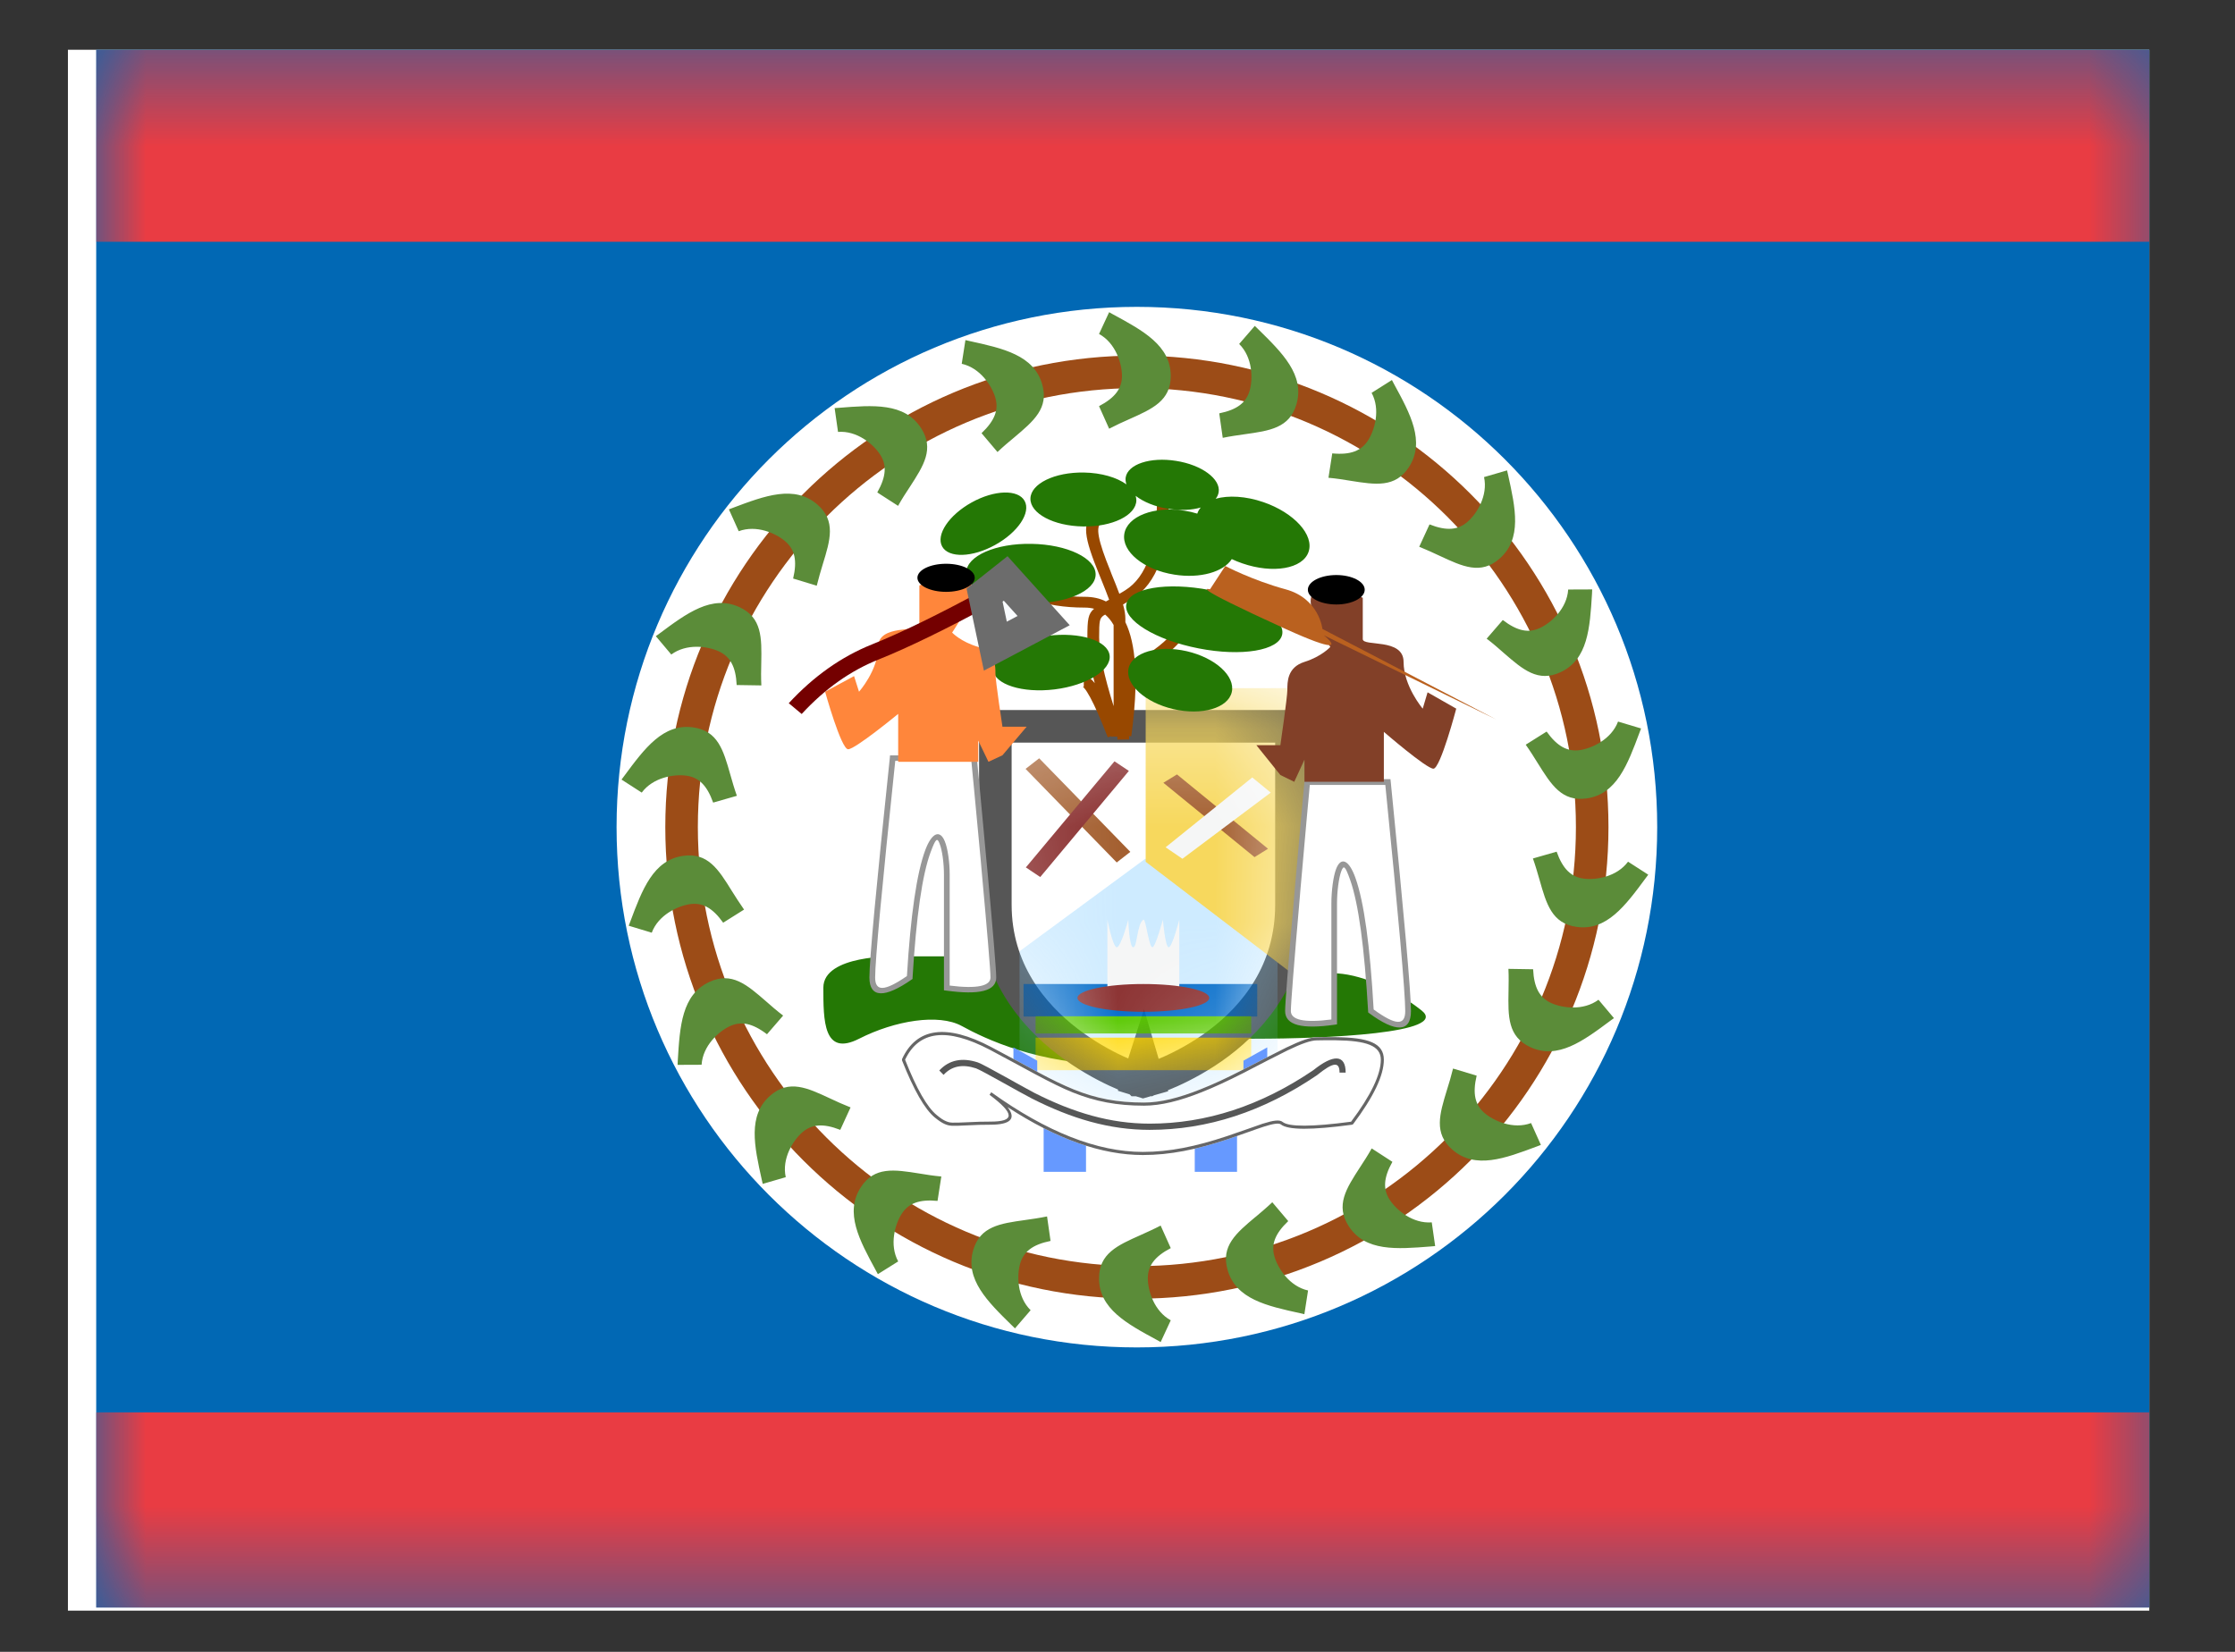 <svg width="23" height="17" viewBox="0 0 23 17" fill="none" xmlns="http://www.w3.org/2000/svg">
<rect x="0" y="0" width="23" height="17" fill="#333333" stroke="none"/>
<g clip-path="url(#clip0_58_4958)">
<rect width="21.419" height="16.064" transform="translate(0.699 0.512)" fill="white"/>
<path fill-rule="evenodd" clip-rule="evenodd" d="M0.99 0.48V16.544H22.409V0.48H0.99Z" fill="#0168B4"/>
<mask id="mask0_58_4958" style="mask-type:luminance" maskUnits="userSpaceOnUse" x="0" y="0" width="23" height="17">
<path fill-rule="evenodd" clip-rule="evenodd" d="M0.99 0.48V16.544H22.409V0.48H0.99Z" fill="white"/>
</mask>
<g mask="url(#mask0_58_4958)">
<path fill-rule="evenodd" clip-rule="evenodd" d="M0.99 0.48V2.488H22.409V0.48H0.99Z" fill="#E93C43"/>
<path fill-rule="evenodd" clip-rule="evenodd" d="M0.99 14.536V16.544H22.409V14.536H0.99Z" fill="#E93C43"/>
<path d="M11.699 12.528C9.481 12.528 7.683 10.73 7.683 8.512C7.683 6.294 9.481 4.496 11.699 4.496C13.917 4.496 15.715 6.294 15.715 8.512C15.715 10.73 13.917 12.528 11.699 12.528Z" fill="#F7FCFF"/>
<path d="M11.699 13.867C8.742 13.867 6.345 11.47 6.345 8.512C6.345 5.555 8.742 3.158 11.699 3.158C14.657 3.158 17.054 5.555 17.054 8.512C17.054 11.47 14.657 13.867 11.699 13.867Z" fill="white"/>
<path fill-rule="evenodd" clip-rule="evenodd" d="M11.699 13.198C14.287 13.198 16.385 11.1 16.385 8.512C16.385 5.925 14.287 3.827 11.699 3.827C9.112 3.827 7.014 5.925 7.014 8.512C7.014 11.1 9.112 13.198 11.699 13.198Z" stroke="#9C4C17" stroke-width="0.335"/>
<path fill-rule="evenodd" clip-rule="evenodd" d="M11.414 3.213L11.31 3.437C11.481 3.53 11.546 3.741 11.546 3.869C11.546 3.995 11.479 4.091 11.31 4.18L11.414 4.412C11.485 4.375 11.555 4.343 11.621 4.314C11.859 4.208 12.048 4.124 12.048 3.869C12.048 3.557 11.762 3.402 11.453 3.235L11.414 3.213ZM12.913 3.354L12.752 3.54C12.891 3.677 12.895 3.898 12.86 4.02C12.825 4.142 12.734 4.216 12.547 4.254L12.583 4.506C12.661 4.49 12.738 4.479 12.809 4.469C13.067 4.433 13.272 4.404 13.342 4.159C13.428 3.859 13.196 3.631 12.945 3.385L12.913 3.354ZM14.115 4.043L14.324 3.911L14.345 3.951C14.513 4.259 14.669 4.545 14.499 4.807C14.36 5.021 14.156 4.989 13.898 4.948L13.898 4.948C13.827 4.936 13.751 4.924 13.671 4.917L13.71 4.666C13.9 4.684 14.009 4.639 14.078 4.533C14.147 4.426 14.208 4.214 14.115 4.043ZM15.509 4.841L15.272 4.91C15.314 5.1 15.198 5.288 15.101 5.371C15.006 5.454 14.889 5.467 14.711 5.397L14.605 5.627C14.679 5.657 14.749 5.689 14.815 5.72C15.051 5.83 15.238 5.918 15.431 5.75C15.666 5.545 15.595 5.228 15.519 4.885L15.509 4.841ZM16.138 6.067L16.385 6.066L16.383 6.111C16.361 6.462 16.342 6.787 16.059 6.918C15.828 7.026 15.672 6.891 15.475 6.72C15.421 6.672 15.363 6.621 15.299 6.573L15.465 6.381C15.617 6.497 15.732 6.517 15.847 6.463C15.963 6.41 16.126 6.262 16.138 6.067ZM16.888 7.497L16.651 7.426C16.583 7.608 16.383 7.702 16.257 7.72C16.132 7.737 16.027 7.684 15.916 7.529L15.701 7.664C15.747 7.729 15.788 7.795 15.826 7.856C15.964 8.077 16.074 8.253 16.327 8.217C16.636 8.174 16.749 7.869 16.872 7.539L16.888 7.497ZM16.754 8.868L16.962 9.002L16.935 9.038C16.726 9.321 16.533 9.583 16.224 9.539C15.971 9.504 15.914 9.305 15.843 9.054L15.843 9.054C15.823 8.985 15.802 8.911 15.775 8.835L16.019 8.765C16.083 8.945 16.169 9.024 16.294 9.042C16.42 9.06 16.638 9.025 16.754 8.868ZM16.609 10.478L16.45 10.289C16.293 10.405 16.075 10.375 15.959 10.321C15.845 10.267 15.786 10.166 15.777 9.975L15.523 9.971C15.527 10.051 15.525 10.128 15.524 10.201C15.519 10.461 15.516 10.668 15.747 10.776C16.03 10.908 16.291 10.714 16.573 10.504L16.609 10.478ZM15.756 11.558L15.857 11.783L15.815 11.799C15.486 11.922 15.182 12.037 14.946 11.832C14.753 11.664 14.814 11.467 14.89 11.218C14.912 11.148 14.934 11.075 14.953 10.997L15.196 11.07C15.152 11.256 15.18 11.37 15.275 11.453C15.372 11.537 15.573 11.626 15.756 11.558ZM14.769 12.824L14.734 12.58C14.539 12.595 14.37 12.454 14.301 12.347C14.232 12.241 14.236 12.123 14.329 11.957L14.116 11.819C14.077 11.889 14.035 11.953 13.995 12.014C13.853 12.233 13.741 12.406 13.88 12.62C14.05 12.882 14.374 12.856 14.724 12.828L14.769 12.824ZM13.461 13.281L13.423 13.525L13.38 13.515C13.037 13.44 12.719 13.37 12.633 13.07C12.562 12.824 12.721 12.691 12.92 12.524L12.92 12.524L12.92 12.524L12.921 12.524L12.921 12.524C12.976 12.477 13.035 12.428 13.093 12.373L13.257 12.567C13.118 12.699 13.08 12.81 13.115 12.931C13.15 13.054 13.271 13.239 13.461 13.281ZM11.944 13.812L12.048 13.588C11.877 13.494 11.812 13.284 11.812 13.156C11.812 13.03 11.879 12.933 12.048 12.845L11.944 12.613C11.873 12.65 11.803 12.681 11.737 12.711L11.737 12.711C11.499 12.817 11.31 12.901 11.31 13.156C11.31 13.468 11.596 13.623 11.905 13.79L11.944 13.812ZM10.606 13.484L10.445 13.671L10.413 13.64C10.162 13.394 9.929 13.166 10.015 12.866C10.086 12.621 10.291 12.592 10.549 12.556C10.62 12.546 10.697 12.535 10.775 12.519L10.811 12.771C10.624 12.809 10.533 12.883 10.498 13.005C10.463 13.127 10.467 13.348 10.606 13.484ZM9.034 13.113L9.243 12.982C9.15 12.81 9.211 12.598 9.28 12.491C9.349 12.385 9.458 12.341 9.648 12.359L9.687 12.108C9.607 12.101 9.531 12.089 9.46 12.077L9.46 12.077C9.202 12.036 8.998 12.004 8.859 12.218C8.689 12.48 8.845 12.765 9.013 13.074L9.034 13.113ZM8.086 12.115L7.849 12.184L7.839 12.14C7.763 11.797 7.692 11.479 7.927 11.275C8.12 11.107 8.307 11.195 8.543 11.305C8.609 11.336 8.679 11.368 8.753 11.397L8.647 11.628C8.469 11.558 8.352 11.571 8.257 11.653C8.16 11.737 8.044 11.925 8.086 12.115ZM6.973 10.959L7.22 10.958C7.232 10.763 7.395 10.615 7.511 10.561C7.625 10.508 7.741 10.528 7.893 10.644L8.059 10.452C7.995 10.403 7.937 10.353 7.883 10.305C7.686 10.134 7.53 9.998 7.299 10.106C7.016 10.238 6.996 10.563 6.975 10.914L6.973 10.959ZM6.707 9.599L6.47 9.527L6.486 9.485C6.609 9.156 6.722 8.851 7.031 8.808C7.284 8.772 7.394 8.948 7.531 9.169C7.57 9.23 7.611 9.296 7.657 9.361L7.442 9.496C7.331 9.34 7.226 9.287 7.101 9.305C6.975 9.323 6.775 9.416 6.707 9.599ZM6.396 8.023L6.604 8.157C6.72 8 6.938 7.965 7.064 7.983C7.189 8 7.275 8.08 7.339 8.26L7.583 8.19C7.556 8.114 7.535 8.04 7.515 7.97C7.444 7.72 7.387 7.521 7.134 7.486C6.825 7.442 6.632 7.704 6.423 7.987L6.423 7.987L6.396 8.023ZM6.908 6.736L6.749 6.547L6.785 6.521C7.067 6.311 7.328 6.117 7.611 6.249C7.842 6.357 7.839 6.564 7.834 6.824V6.824V6.824V6.824C7.832 6.897 7.831 6.974 7.835 7.054L7.581 7.05C7.572 6.859 7.513 6.758 7.399 6.704C7.283 6.65 7.065 6.62 6.908 6.736ZM7.501 5.242L7.602 5.467C7.784 5.399 7.986 5.488 8.082 5.572C8.178 5.655 8.206 5.768 8.162 5.954L8.405 6.028C8.424 5.95 8.446 5.877 8.467 5.807C8.544 5.558 8.604 5.36 8.412 5.193C8.176 4.988 7.871 5.102 7.543 5.226L7.501 5.242ZM8.624 4.445L8.589 4.2L8.634 4.197C8.984 4.169 9.308 4.143 9.478 4.405C9.617 4.619 9.505 4.792 9.363 5.011C9.323 5.071 9.281 5.136 9.242 5.206L9.028 5.068C9.122 4.901 9.126 4.784 9.057 4.678C8.988 4.571 8.819 4.43 8.624 4.445ZM9.935 3.5L9.897 3.744C10.087 3.786 10.208 3.971 10.243 4.094C10.278 4.215 10.24 4.326 10.101 4.458L10.265 4.652C10.323 4.597 10.382 4.547 10.438 4.501C10.637 4.333 10.796 4.201 10.725 3.955C10.639 3.655 10.322 3.585 9.978 3.51C9.964 3.506 9.949 3.503 9.935 3.5Z" fill="#5B8C39"/>
<path fill-rule="evenodd" clip-rule="evenodd" d="M9.209 9.842C9.209 9.842 8.473 9.826 8.473 10.164C8.473 10.503 8.473 10.877 8.841 10.69C9.209 10.503 9.659 10.429 9.897 10.559C10.135 10.69 10.689 10.955 11.471 10.955C12.253 10.955 12.201 10.69 12.921 10.69C13.641 10.69 14.926 10.633 14.629 10.399C14.331 10.164 13.981 10.016 13.713 10.016C13.446 10.016 13.24 10.016 12.678 9.741C12.116 9.465 11.488 9.44 10.855 9.529C10.222 9.618 10.139 9.842 9.764 9.842C9.39 9.842 9.209 9.842 9.209 9.842Z" fill="#247805"/>
<path d="M11.766 10.956C11.813 11.116 11.814 11.116 11.814 11.116L11.814 11.116L11.814 11.116L11.816 11.115L11.82 11.114L11.833 11.11C11.845 11.106 11.861 11.101 11.881 11.093C11.922 11.079 11.979 11.057 12.046 11.027C12.182 10.966 12.363 10.871 12.545 10.734C12.91 10.459 13.29 10.004 13.29 9.31V9.305V9.299V9.294V9.289V9.284V9.278V9.273V9.268V9.262V9.257V9.252V9.246V9.241V9.236V9.231V9.225V9.22V9.215V9.209V9.204V9.183V9.178V9.173V9.168V9.162V9.157V9.152V9.147V9.141V9.136V9.131V9.126V9.121V9.115V9.11V9.105V9.1V9.095V9.09V9.084V9.079V9.074V9.069V9.064V9.059V9.054V9.048V9.043V9.038V9.033V9.028V9.023V9.018V9.013V9.008V9.002V8.997V8.992V8.987V8.982V8.977V8.972V8.967V8.962V8.957V8.952V8.947V8.942V8.937V8.932V8.927V8.922V8.917V8.912V8.907V8.902V8.897V8.892V8.887V8.882V8.877V8.867V8.862V8.857V8.853V8.848V8.843V8.838V8.833V8.828V8.823V8.818V8.813V8.809V8.804V8.799V8.794V8.789V8.784V8.779V8.775V8.77V8.765V8.76V8.755V8.751V8.746V8.741V8.736V8.732V8.727V8.722V8.717V8.713V8.708V8.703V8.698V8.694V8.689V8.684V8.68V8.675V8.67V8.666V8.661V8.656V8.652V8.647V8.642V8.638V8.633V8.628V8.624V8.619V8.615V8.61V8.606V8.601V8.596V8.592V8.587V8.583V8.578V8.574V8.569V8.565V8.56V8.556V8.551V8.547V8.542V8.538V8.533V8.529V8.524V8.52V8.516V8.511V8.507V8.502V8.498V8.494V8.489V8.485V8.48V8.476V8.472V8.467V8.463V8.459V8.454V8.45V8.446V8.442V8.437V8.433V8.429V8.425V8.42V8.416V8.412V8.408V8.403V8.399V8.395V8.391V8.387V8.382V8.378V8.374V8.37V8.366V8.362V8.358V8.354V8.349V8.345V8.341V8.337V8.333V8.329V8.325V8.321V8.317V8.313V8.309V8.305V8.301V8.297V8.293V8.289V8.285V8.281V8.277V8.273V8.269V8.265V8.262V8.258V8.254V8.135V7.775V7.718V7.717V7.715V7.714V7.712V7.711V7.709V7.708V7.706V7.705V7.704V7.702V7.701V7.699V7.698V7.697V7.695V7.694V7.693V7.692V7.69V7.689V7.688V7.687V7.686V7.684V7.683V7.682V7.681V7.68V7.679V7.678V7.677V7.676V7.675V7.674V7.673V7.672V7.671V7.67V7.669V7.668V7.667V7.666V7.665V7.664V7.663V7.663V7.662V7.661V7.66V7.659V7.659V7.658V7.657V7.657V7.656V7.655V7.655V7.654V7.653V7.653V7.652V7.652V7.651V7.65V7.65V7.649V7.649V7.649V7.648V7.648V7.647V7.647V7.646V7.646V7.646V7.645V7.645V7.645V7.644V7.644V7.644V7.644V7.644V7.643V7.643V7.643V7.643V7.643V7.643V7.642V7.642V7.642V7.642V7.642L13.123 7.642H13.29V7.475H13.123H10.41H10.243V7.642H10.41L10.243 7.642V7.642V7.642V7.642V7.643V7.643V7.643V7.643V7.643V7.643V7.644V7.644V7.644V7.644V7.645V7.645V7.645V7.646V7.646V7.646V7.647V7.647V7.648V7.648V7.649V7.649V7.65V7.65V7.651V7.651V7.652V7.653V7.653V7.654V7.655V7.655V7.656V7.657V7.658V7.658V7.659V7.66V7.661V7.662V7.662V7.663V7.664V7.665V7.666V7.667V7.668V7.669V7.67V7.671V7.672V7.673V7.674V7.675V7.677V7.678V7.679V7.68V7.681V7.683V7.684V7.685V7.686V7.688V7.689V7.69V7.692V7.693V7.694V7.696V7.697V7.698V7.7V7.701V7.703V7.704V7.706V7.707V7.709V7.71V7.712V7.714V7.715V7.717V7.719V7.72V7.722V7.724V7.725V7.727V7.729V7.731V7.732V7.734V7.736V7.738V7.74V7.741V7.743V7.745V7.747V7.749V7.751V7.753V7.755V7.757V7.759V7.761V7.763V7.765V7.767V7.769V7.771V7.773V7.775V7.777V7.78V7.782V7.784V7.786V7.788V7.791V7.793V7.795V7.797V7.8V7.802V7.804V7.807V7.809V7.811V7.814V7.816V7.818V7.821V7.823V7.826V7.828V7.831V7.833V7.836V7.838V7.841V7.843V7.846V7.848V7.851V7.854V7.856V7.859V7.861V7.864V7.867V7.869V7.872V7.875V7.877V7.88V7.883V7.886V7.888V7.891V7.894V7.897V7.9V7.903V7.905V7.908V7.911V7.914V7.917V7.92V7.923V7.926V7.929V7.932V7.934V7.937V7.94V7.943V7.946V7.95V7.953V7.956V7.959V7.962V7.965V7.968V7.971V7.974V7.977V7.98V7.984V7.987V7.99V7.993V7.996V8V8.003V8.006V8.009V8.013V8.016V8.019V8.022V8.026V8.029V8.032V8.036V8.039V8.042V8.046V8.049V8.053V8.056V8.059V8.063V8.066V8.07V8.073V8.077V8.08V8.084V8.087V8.091V8.094V8.098V8.101V8.105V8.108V8.112V8.115V8.119V8.123V8.126V8.13V8.133V8.137V8.141V8.144V8.148V8.152V8.155V8.159V8.163V8.166V8.17V8.174V8.178V8.181V8.185V8.189V8.193V8.196V8.2V8.204V8.208V8.212V8.215V8.219V8.223V8.227V8.231V8.235V8.239V8.242V8.246V8.25V8.254V8.258V8.262V8.266V8.27V8.274V8.278V8.282V8.286V8.29V8.294V8.298V8.302V8.306V8.31V8.314V8.318V8.322V8.326V8.33V8.334V8.338V8.342V8.346V8.35V8.354V8.358V8.362V8.366V8.371V8.375V8.379V8.383V8.387V8.391V8.395V8.4V8.404V8.408V8.412V8.416V8.42V8.425V8.429V8.433V8.437V8.441V8.446V8.45V8.454V8.458V8.463V8.467V8.471V8.475V8.48V8.484V8.488V8.493V8.497V8.501V8.505V8.51V8.514V8.518V8.523V8.527V8.531V8.536V8.54V8.544V8.549V8.553V8.557V8.562V8.566V8.571V8.575V8.579V8.584V8.588V8.593V8.597V8.601V8.606V8.61V8.615V8.619V8.623V8.628V8.632V8.637V8.641V8.646V8.65V8.655V8.659V8.663V8.668V8.672V8.677V8.681V8.686V8.69V8.695V8.699V8.704V8.708V8.713V8.717V8.722V8.726V8.731V8.735V8.74V8.744V8.749V8.753V8.758V8.762V8.767V8.771V8.776V8.781V8.785V8.79V8.794V8.799V8.803V8.808V8.812V8.817V8.821V8.826V8.831V8.835V8.84V8.844V8.849V8.853V8.858V8.863V8.867V8.872V8.876V8.881V8.885V8.89V8.895V8.899V8.904V8.908V8.913V8.917V8.922V8.927V8.931V8.936V8.94V8.945V8.95V8.954V8.959V8.963V8.968V8.973V8.977V8.982V8.986V8.991V8.995V9V9.005V9.009V9.018V9.055V9.092V9.129V9.147V9.165V9.202V9.238V9.274V9.31C10.243 9.986 10.624 10.441 10.986 10.719C11.168 10.858 11.348 10.957 11.483 11.02C11.551 11.052 11.608 11.075 11.648 11.091C11.668 11.098 11.684 11.104 11.696 11.108L11.709 11.113L11.713 11.114L11.714 11.115L11.715 11.115L11.715 11.115C11.715 11.115 11.715 11.115 11.766 10.956ZM11.766 10.956L11.813 11.116L11.764 11.13L11.715 11.115L11.766 10.956Z" fill="white" stroke="#565656" stroke-width="0.335"/>
<mask id="mask1_58_4958" style="mask-type:luminance" maskUnits="userSpaceOnUse" x="10" y="7" width="4" height="5">
<path d="M11.766 10.956C11.813 11.116 11.814 11.116 11.814 11.116L11.814 11.116L11.814 11.116L11.816 11.115L11.82 11.114L11.833 11.11C11.845 11.106 11.861 11.101 11.881 11.093C11.922 11.079 11.979 11.057 12.046 11.027C12.182 10.966 12.363 10.871 12.545 10.734C12.91 10.459 13.29 10.004 13.29 9.31V9.305V9.299V9.294V9.289V9.284V9.278V9.273V9.268V9.262V9.257V9.252V9.246V9.241V9.236V9.231V9.225V9.22V9.215V9.209V9.204V9.183V9.178V9.173V9.168V9.162V9.157V9.152V9.147V9.141V9.136V9.131V9.126V9.121V9.115V9.11V9.105V9.1V9.095V9.09V9.084V9.079V9.074V9.069V9.064V9.059V9.054V9.048V9.043V9.038V9.033V9.028V9.023V9.018V9.013V9.008V9.002V8.997V8.992V8.987V8.982V8.977V8.972V8.967V8.962V8.957V8.952V8.947V8.942V8.937V8.932V8.927V8.922V8.917V8.912V8.907V8.902V8.897V8.892V8.887V8.882V8.877V8.867V8.862V8.857V8.853V8.848V8.843V8.838V8.833V8.828V8.823V8.818V8.813V8.809V8.804V8.799V8.794V8.789V8.784V8.779V8.775V8.77V8.765V8.76V8.755V8.751V8.746V8.741V8.736V8.732V8.727V8.722V8.717V8.713V8.708V8.703V8.698V8.694V8.689V8.684V8.68V8.675V8.67V8.666V8.661V8.656V8.652V8.647V8.642V8.638V8.633V8.628V8.624V8.619V8.615V8.61V8.606V8.601V8.596V8.592V8.587V8.583V8.578V8.574V8.569V8.565V8.56V8.556V8.551V8.547V8.542V8.538V8.533V8.529V8.524V8.52V8.516V8.511V8.507V8.502V8.498V8.494V8.489V8.485V8.48V8.476V8.472V8.467V8.463V8.459V8.454V8.45V8.446V8.442V8.437V8.433V8.429V8.425V8.42V8.416V8.412V8.408V8.403V8.399V8.395V8.391V8.387V8.382V8.378V8.374V8.37V8.366V8.362V8.358V8.354V8.349V8.345V8.341V8.337V8.333V8.329V8.325V8.321V8.317V8.313V8.309V8.305V8.301V8.297V8.293V8.289V8.285V8.281V8.277V8.273V8.269V8.265V8.262V8.258V8.254V8.135V7.775V7.718V7.717V7.715V7.714V7.712V7.711V7.709V7.708V7.706V7.705V7.704V7.702V7.701V7.699V7.698V7.697V7.695V7.694V7.693V7.692V7.69V7.689V7.688V7.687V7.686V7.684V7.683V7.682V7.681V7.68V7.679V7.678V7.677V7.676V7.675V7.674V7.673V7.672V7.671V7.67V7.669V7.668V7.667V7.666V7.665V7.664V7.663V7.663V7.662V7.661V7.66V7.659V7.659V7.658V7.657V7.657V7.656V7.655V7.655V7.654V7.653V7.653V7.652V7.652V7.651V7.65V7.65V7.649V7.649V7.649V7.648V7.648V7.647V7.647V7.646V7.646V7.646V7.645V7.645V7.645V7.644V7.644V7.644V7.644V7.644V7.643V7.643V7.643V7.643V7.643V7.643V7.642V7.642V7.642V7.642V7.642L13.123 7.642H13.29V7.475H13.123H10.41H10.243V7.642H10.41L10.243 7.642V7.642V7.642V7.642V7.643V7.643V7.643V7.643V7.643V7.643V7.644V7.644V7.644V7.644V7.645V7.645V7.645V7.646V7.646V7.646V7.647V7.647V7.648V7.648V7.649V7.649V7.65V7.65V7.651V7.651V7.652V7.653V7.653V7.654V7.655V7.655V7.656V7.657V7.658V7.658V7.659V7.66V7.661V7.662V7.662V7.663V7.664V7.665V7.666V7.667V7.668V7.669V7.67V7.671V7.672V7.673V7.674V7.675V7.677V7.678V7.679V7.68V7.681V7.683V7.684V7.685V7.686V7.688V7.689V7.69V7.692V7.693V7.694V7.696V7.697V7.698V7.7V7.701V7.703V7.704V7.706V7.707V7.709V7.71V7.712V7.714V7.715V7.717V7.719V7.72V7.722V7.724V7.725V7.727V7.729V7.731V7.732V7.734V7.736V7.738V7.74V7.741V7.743V7.745V7.747V7.749V7.751V7.753V7.755V7.757V7.759V7.761V7.763V7.765V7.767V7.769V7.771V7.773V7.775V7.777V7.78V7.782V7.784V7.786V7.788V7.791V7.793V7.795V7.797V7.8V7.802V7.804V7.807V7.809V7.811V7.814V7.816V7.818V7.821V7.823V7.826V7.828V7.831V7.833V7.836V7.838V7.841V7.843V7.846V7.848V7.851V7.854V7.856V7.859V7.861V7.864V7.867V7.869V7.872V7.875V7.877V7.88V7.883V7.886V7.888V7.891V7.894V7.897V7.9V7.903V7.905V7.908V7.911V7.914V7.917V7.92V7.923V7.926V7.929V7.932V7.934V7.937V7.94V7.943V7.946V7.95V7.953V7.956V7.959V7.962V7.965V7.968V7.971V7.974V7.977V7.98V7.984V7.987V7.99V7.993V7.996V8V8.003V8.006V8.009V8.013V8.016V8.019V8.022V8.026V8.029V8.032V8.036V8.039V8.042V8.046V8.049V8.053V8.056V8.059V8.063V8.066V8.07V8.073V8.077V8.08V8.084V8.087V8.091V8.094V8.098V8.101V8.105V8.108V8.112V8.115V8.119V8.123V8.126V8.13V8.133V8.137V8.141V8.144V8.148V8.152V8.155V8.159V8.163V8.166V8.17V8.174V8.178V8.181V8.185V8.189V8.193V8.196V8.2V8.204V8.208V8.212V8.215V8.219V8.223V8.227V8.231V8.235V8.239V8.242V8.246V8.25V8.254V8.258V8.262V8.266V8.27V8.274V8.278V8.282V8.286V8.29V8.294V8.298V8.302V8.306V8.31V8.314V8.318V8.322V8.326V8.33V8.334V8.338V8.342V8.346V8.35V8.354V8.358V8.362V8.366V8.371V8.375V8.379V8.383V8.387V8.391V8.395V8.4V8.404V8.408V8.412V8.416V8.42V8.425V8.429V8.433V8.437V8.441V8.446V8.45V8.454V8.458V8.463V8.467V8.471V8.475V8.48V8.484V8.488V8.493V8.497V8.501V8.505V8.51V8.514V8.518V8.523V8.527V8.531V8.536V8.54V8.544V8.549V8.553V8.557V8.562V8.566V8.571V8.575V8.579V8.584V8.588V8.593V8.597V8.601V8.606V8.61V8.615V8.619V8.623V8.628V8.632V8.637V8.641V8.646V8.65V8.655V8.659V8.663V8.668V8.672V8.677V8.681V8.686V8.69V8.695V8.699V8.704V8.708V8.713V8.717V8.722V8.726V8.731V8.735V8.74V8.744V8.749V8.753V8.758V8.762V8.767V8.771V8.776V8.781V8.785V8.79V8.794V8.799V8.803V8.808V8.812V8.817V8.821V8.826V8.831V8.835V8.84V8.844V8.849V8.853V8.858V8.863V8.867V8.872V8.876V8.881V8.885V8.89V8.895V8.899V8.904V8.908V8.913V8.917V8.922V8.927V8.931V8.936V8.94V8.945V8.95V8.954V8.959V8.963V8.968V8.973V8.977V8.982V8.986V8.991V8.995V9V9.005V9.009V9.018V9.055V9.092V9.129V9.147V9.165V9.202V9.238V9.274V9.31C10.243 9.986 10.624 10.441 10.986 10.719C11.168 10.858 11.348 10.957 11.483 11.02C11.551 11.052 11.608 11.075 11.648 11.091C11.668 11.098 11.684 11.104 11.696 11.108L11.709 11.113L11.713 11.114L11.714 11.115L11.715 11.115L11.715 11.115C11.715 11.115 11.715 11.115 11.766 10.956ZM11.766 10.956L11.813 11.116L11.764 11.13L11.715 11.115L11.766 10.956Z" fill="white" stroke="white" stroke-width="0.335"/>
</mask>
<g mask="url(#mask1_58_4958)">
<path opacity="0.4" fill-rule="evenodd" clip-rule="evenodd" d="M10.492 9.79L11.787 8.837L13.147 9.898V11.409H10.492V9.79Z" fill="#84CEFF"/>
<path fill-rule="evenodd" clip-rule="evenodd" d="M10.533 10.127H12.938V10.462H10.533V10.127Z" fill="#006AC9"/>
<path fill-rule="evenodd" clip-rule="evenodd" d="M10.657 10.459H12.876V10.636H10.657V10.459Z" fill="#59C800"/>
<path fill-rule="evenodd" clip-rule="evenodd" d="M10.657 10.679H12.876V11.014H10.657V10.679Z" fill="#FFD800"/>
<path fill-rule="evenodd" clip-rule="evenodd" d="M13.524 10.193L11.79 8.869L11.79 7.082H13.524V10.193Z" fill="#F7D85D"/>
<path fill-rule="evenodd" clip-rule="evenodd" d="M11.396 9.465C11.396 9.465 11.451 9.749 11.493 9.749C11.535 9.749 11.611 9.465 11.611 9.465C11.611 9.465 11.62 9.749 11.662 9.749C11.704 9.749 11.699 9.511 11.766 9.465C11.791 9.448 11.822 9.747 11.859 9.749C11.89 9.75 11.967 9.465 11.967 9.465C11.967 9.465 11.991 9.749 12.027 9.749C12.063 9.749 12.136 9.465 12.136 9.465V10.182H11.396V9.465Z" fill="#F5F6F6"/>
<path fill-rule="evenodd" clip-rule="evenodd" d="M11.766 10.413C12.141 10.413 12.444 10.349 12.444 10.27C12.444 10.191 12.141 10.127 11.766 10.127C11.392 10.127 11.088 10.191 11.088 10.27C11.088 10.349 11.392 10.413 11.766 10.413Z" fill="#892E2E"/>
<path d="M10.554 7.913L10.694 7.804L11.632 8.767L11.492 8.876L10.554 7.913Z" fill="#A46031"/>
<path d="M10.705 9.026L10.557 8.927L11.469 7.835L11.617 7.934L10.705 9.026Z" fill="#892E2E"/>
<path d="M11.972 8.056L12.112 7.97L13.049 8.735L12.91 8.821L11.972 8.056Z" fill="#A46031"/>
<path d="M12.168 8.838L11.995 8.72L12.887 8.001L13.077 8.157L12.168 8.838Z" fill="#F5F6F6"/>
</g>
<path fill-rule="evenodd" clip-rule="evenodd" d="M10.74 11.548L11.176 11.684V12.06H10.74V11.548Z" fill="#6699FF"/>
<path fill-rule="evenodd" clip-rule="evenodd" d="M10.429 10.779L10.674 10.916V11.291H10.429V10.779Z" fill="#6699FF"/>
<path fill-rule="evenodd" clip-rule="evenodd" d="M12.73 11.548L12.295 11.684V12.06H12.73V11.548Z" fill="#6699FF"/>
<path fill-rule="evenodd" clip-rule="evenodd" d="M13.041 10.779L12.796 10.916V11.291H13.041V10.779Z" fill="#6699FF"/>
<path d="M10.192 11.575C10.112 11.575 10.046 11.577 9.97 11.581C9.786 11.59 9.775 11.589 9.724 11.569C9.694 11.556 9.663 11.536 9.619 11.5C9.516 11.415 9.404 11.219 9.282 10.912L9.283 10.899C9.432 10.575 9.741 10.534 10.199 10.775C10.32 10.838 10.672 11.029 10.669 11.028C10.829 11.114 10.941 11.168 11.052 11.213C11.28 11.305 11.496 11.347 11.773 11.347C11.939 11.347 12.132 11.3 12.356 11.21C12.486 11.159 12.621 11.096 12.785 11.012C12.807 11.001 13.152 10.822 13.237 10.781C13.386 10.709 13.484 10.675 13.552 10.675C13.57 10.675 13.585 10.675 13.62 10.674C13.682 10.674 13.712 10.674 13.748 10.674C14.078 10.678 14.241 10.733 14.241 10.906C14.241 11.068 14.135 11.289 13.925 11.569L13.914 11.575C13.497 11.631 13.255 11.631 13.181 11.572C13.161 11.556 13.105 11.563 13.003 11.596C12.956 11.611 12.709 11.699 12.632 11.725C12.313 11.831 12.04 11.887 11.761 11.887C11.337 11.887 10.873 11.723 10.369 11.394C10.46 11.511 10.402 11.575 10.192 11.575Z" fill="white"/>
<path fill-rule="evenodd" clip-rule="evenodd" d="M9.97 11.581C10.046 11.577 10.112 11.575 10.192 11.575C10.402 11.575 10.46 11.511 10.369 11.394C10.873 11.723 11.337 11.887 11.761 11.887C12.04 11.887 12.313 11.831 12.632 11.725C12.671 11.712 12.754 11.683 12.833 11.655C12.909 11.628 12.98 11.603 13.003 11.596C13.105 11.563 13.161 11.556 13.181 11.572C13.255 11.631 13.497 11.631 13.914 11.575L13.925 11.569C14.135 11.289 14.241 11.068 14.241 10.906C14.241 10.733 14.078 10.678 13.748 10.674C13.712 10.674 13.682 10.674 13.62 10.674L13.552 10.675C13.484 10.675 13.386 10.709 13.237 10.781C13.169 10.814 12.94 10.932 12.836 10.986C12.809 11 12.79 11.01 12.785 11.012C12.621 11.096 12.486 11.159 12.356 11.21C12.132 11.3 11.939 11.347 11.773 11.347C11.496 11.347 11.28 11.305 11.052 11.213C10.941 11.168 10.829 11.114 10.669 11.028C10.672 11.029 10.32 10.838 10.199 10.775C9.741 10.534 9.432 10.575 9.283 10.899L9.282 10.912C9.404 11.219 9.516 11.415 9.619 11.5C9.663 11.536 9.694 11.556 9.724 11.569C9.775 11.589 9.786 11.59 9.97 11.581ZM9.736 11.539C9.708 11.528 9.68 11.509 9.639 11.475C9.541 11.395 9.432 11.205 9.314 10.906C9.456 10.607 9.743 10.572 10.185 10.803C10.306 10.866 10.657 11.058 10.655 11.056C10.816 11.142 10.929 11.198 11.04 11.243C11.273 11.336 11.492 11.379 11.773 11.379C11.944 11.379 12.139 11.331 12.367 11.24C12.498 11.188 12.634 11.125 12.799 11.041C12.804 11.039 12.823 11.029 12.851 11.014C12.955 10.96 13.183 10.842 13.25 10.81C13.395 10.74 13.49 10.707 13.552 10.707L13.621 10.706C13.682 10.706 13.712 10.706 13.747 10.706C14.06 10.71 14.21 10.761 14.21 10.906C14.21 11.058 14.108 11.272 13.904 11.544C13.501 11.598 13.264 11.598 13.2 11.547C13.168 11.521 13.107 11.529 12.993 11.565C12.97 11.573 12.898 11.598 12.822 11.625C12.743 11.652 12.661 11.681 12.622 11.694C12.306 11.799 12.036 11.855 11.761 11.855C11.293 11.855 10.773 11.651 10.201 11.241L10.183 11.267C10.444 11.463 10.444 11.543 10.192 11.543C10.112 11.543 10.045 11.545 9.969 11.549C9.791 11.557 9.78 11.557 9.736 11.539Z" fill="#666666"/>
<path d="M9.71 11.062L9.666 11.017C9.767 10.908 9.901 10.881 10.063 10.934C10.126 10.955 10.536 11.192 10.646 11.248C11.046 11.451 11.427 11.564 11.831 11.564C12.413 11.564 12.975 11.38 13.515 11.014C13.72 10.849 13.848 10.849 13.848 11.039H13.785C13.785 10.926 13.725 10.926 13.552 11.066C12.999 11.441 12.425 11.628 11.831 11.628C11.416 11.628 11.026 11.512 10.618 11.305C10.503 11.247 10.1 11.014 10.044 10.995C9.904 10.949 9.794 10.971 9.71 11.062Z" fill="#565757"/>
<path fill-rule="evenodd" clip-rule="evenodd" d="M12.028 5.128L11.906 5.129C11.909 5.626 11.798 5.939 11.581 6.074C11.564 6.085 11.543 6.098 11.519 6.111C11.499 6.056 11.472 5.989 11.438 5.906L11.428 5.879C11.299 5.563 11.27 5.417 11.336 5.378L11.271 5.284C11.125 5.37 11.156 5.531 11.314 5.918L11.325 5.945C11.364 6.041 11.393 6.114 11.414 6.172L11.401 6.179C11.394 6.183 11.388 6.186 11.381 6.19C11.319 6.158 11.246 6.142 11.163 6.142C10.777 6.142 10.51 6.041 10.355 5.841L10.257 5.905C10.437 6.138 10.741 6.253 11.163 6.253C11.197 6.253 11.229 6.257 11.259 6.265C11.198 6.317 11.19 6.372 11.19 6.561C11.19 6.679 11.215 6.835 11.266 7.031C11.227 6.981 11.191 6.957 11.153 6.957V7.068C11.148 7.068 11.145 7.067 11.143 7.067L11.143 7.067C11.146 7.07 11.151 7.075 11.158 7.082C11.175 7.101 11.195 7.133 11.219 7.177C11.268 7.267 11.328 7.404 11.4 7.588L11.437 7.576L11.44 7.584L11.46 7.578V7.581H11.498L11.499 7.612L11.62 7.61C11.62 7.598 11.619 7.586 11.619 7.575L11.642 7.577C11.666 7.396 11.681 7.231 11.685 7.083C11.727 6.966 11.79 6.881 11.872 6.828C12.079 6.694 12.2 6.566 12.233 6.439L12.115 6.413C12.091 6.508 11.987 6.618 11.802 6.737C11.757 6.766 11.716 6.803 11.681 6.846C11.669 6.663 11.636 6.515 11.581 6.403V6.37C11.581 6.325 11.574 6.281 11.557 6.221C11.591 6.201 11.624 6.182 11.649 6.166C11.908 6.006 12.031 5.658 12.028 5.128ZM11.373 6.325C11.406 6.353 11.435 6.388 11.46 6.432V7.267C11.361 6.952 11.311 6.716 11.311 6.561C11.311 6.387 11.316 6.365 11.356 6.335C11.359 6.334 11.365 6.33 11.373 6.325ZM11.141 7.066L11.142 7.066L11.143 7.067L11.141 7.066Z" fill="#984800"/>
<path fill-rule="evenodd" clip-rule="evenodd" d="M12.357 5.223C12.266 5.25 12.149 5.256 12.024 5.237C11.886 5.215 11.766 5.165 11.687 5.103C11.691 5.118 11.694 5.134 11.694 5.15C11.691 5.304 11.445 5.424 11.144 5.418C10.843 5.413 10.601 5.285 10.604 5.131C10.607 4.978 10.853 4.858 11.154 4.863C11.335 4.866 11.494 4.914 11.592 4.985C11.584 4.961 11.581 4.937 11.584 4.914C11.606 4.777 11.838 4.701 12.102 4.743C12.366 4.784 12.563 4.929 12.541 5.065C12.537 5.09 12.527 5.113 12.51 5.133C12.64 5.096 12.819 5.105 13.002 5.168C13.318 5.277 13.526 5.506 13.466 5.68C13.406 5.854 13.101 5.907 12.785 5.798C12.747 5.785 12.71 5.77 12.676 5.754C12.591 5.886 12.351 5.956 12.086 5.914C11.772 5.865 11.541 5.677 11.57 5.495C11.599 5.313 11.877 5.206 12.19 5.256C12.236 5.263 12.28 5.273 12.321 5.286C12.329 5.262 12.341 5.241 12.357 5.223ZM10.544 5.155C10.611 5.276 10.475 5.479 10.241 5.608C10.007 5.738 9.763 5.745 9.696 5.625C9.629 5.504 9.765 5.301 9.999 5.171C10.233 5.041 10.477 5.034 10.544 5.155ZM11.275 5.914C11.273 6.083 10.972 6.214 10.604 6.208C10.236 6.202 9.941 6.06 9.944 5.891C9.947 5.722 10.247 5.59 10.615 5.597C10.983 5.603 11.278 5.745 11.275 5.914ZM10.852 7.095C11.184 7.054 11.438 6.897 11.419 6.745C11.4 6.593 11.116 6.502 10.784 6.543C10.452 6.584 10.198 6.74 10.217 6.893C10.236 7.045 10.52 7.135 10.852 7.095ZM12.076 7.298C12.369 7.366 12.638 7.287 12.676 7.123C12.714 6.958 12.507 6.77 12.213 6.702C11.92 6.635 11.652 6.713 11.614 6.877C11.576 7.042 11.783 7.23 12.076 7.298ZM12.335 6.673C12.778 6.76 13.163 6.695 13.195 6.529C13.227 6.364 12.894 6.16 12.451 6.073C12.008 5.987 11.623 6.052 11.591 6.218C11.558 6.383 11.892 6.587 12.335 6.673Z" fill="#247805"/>
<path fill-rule="evenodd" clip-rule="evenodd" d="M9.186 7.802C9.186 7.802 8.977 9.79 8.977 10.06C8.977 10.329 9.362 10.06 9.362 10.06C9.362 10.06 9.419 9.11 9.55 8.758C9.681 8.405 9.743 8.792 9.743 8.998C9.743 9.204 9.743 10.168 9.743 10.168C9.743 10.168 10.223 10.233 10.223 10.06C10.223 9.887 10.023 7.802 10.023 7.802H9.298H9.186Z" fill="white"/>
<path fill-rule="evenodd" clip-rule="evenodd" d="M9.159 7.774L9.157 7.8C9.017 9.127 8.947 9.879 8.947 10.06C8.947 10.273 9.107 10.273 9.38 10.082L9.391 10.075L9.391 10.061C9.429 9.431 9.491 8.999 9.578 8.767C9.63 8.627 9.645 8.621 9.668 8.679C9.696 8.746 9.714 8.883 9.714 8.998V10.192L9.739 10.195C10.075 10.241 10.252 10.201 10.252 10.06C10.252 9.986 10.218 9.576 10.159 8.934L10.152 8.864C10.13 8.626 10.107 8.376 10.084 8.128L10.061 7.89L10.055 7.823L10.053 7.8L10.05 7.774H9.159ZM9.333 10.045C9.1 10.206 9.006 10.204 9.006 10.06C9.006 9.883 9.075 9.138 9.213 7.83H9.996L10.002 7.895L10.025 8.133C10.048 8.381 10.072 8.631 10.094 8.869L10.1 8.939C10.158 9.576 10.193 9.988 10.193 10.06C10.193 10.146 10.058 10.179 9.773 10.143V8.998C9.773 8.877 9.754 8.734 9.723 8.659C9.673 8.535 9.589 8.569 9.522 8.748C9.434 8.985 9.371 9.417 9.333 10.045Z" fill="#979797"/>
<path fill-rule="evenodd" clip-rule="evenodd" d="M8.491 7.119C8.491 7.119 8.656 7.711 8.728 7.711C8.801 7.711 9.243 7.347 9.243 7.347V7.84H10.067V7.622L10.172 7.84L10.316 7.773L10.565 7.479H10.316C10.316 7.479 10.244 7.008 10.244 6.933C10.244 6.859 10.247 6.711 10.067 6.658C9.886 6.605 9.798 6.51 9.798 6.51C9.798 6.51 10.186 5.954 9.891 5.954C9.595 5.954 9.461 6.026 9.461 6.026C9.461 6.026 9.461 6.356 9.461 6.433C9.461 6.51 9.037 6.419 9.037 6.658C9.037 6.897 8.84 7.119 8.84 7.119L8.789 6.958L8.491 7.119Z" fill="#FF863B"/>
<path fill-rule="evenodd" clip-rule="evenodd" d="M9.736 6.091C9.899 6.091 10.031 6.026 10.031 5.946C10.031 5.866 9.899 5.802 9.736 5.802C9.573 5.802 9.441 5.866 9.441 5.946C9.441 6.026 9.573 6.091 9.736 6.091Z" fill="black"/>
<path d="M8.25 7.348L8.117 7.237C8.374 6.959 8.659 6.758 8.973 6.632C9.27 6.513 9.659 6.324 10.137 6.064L10.225 6.21C9.741 6.473 9.346 6.665 9.042 6.787C8.753 6.902 8.49 7.088 8.25 7.348Z" fill="#740000"/>
<path fill-rule="evenodd" clip-rule="evenodd" d="M10.132 6.125L10.243 6.65L10.74 6.387L10.349 5.953L10.132 6.125Z" fill="#F9FCFF" stroke="#6C6C6C" stroke-width="0.335"/>
<path fill-rule="evenodd" clip-rule="evenodd" d="M14.283 8.048C14.283 8.048 14.49 10.123 14.49 10.405C14.49 10.686 14.108 10.405 14.108 10.405C14.108 10.405 14.052 9.414 13.922 9.046C13.791 8.677 13.73 9.082 13.73 9.297C13.73 9.512 13.73 10.517 13.73 10.517C13.73 10.517 13.254 10.585 13.254 10.405C13.254 10.224 13.452 8.048 13.452 8.048H14.172H14.283Z" fill="white"/>
<path fill-rule="evenodd" clip-rule="evenodd" d="M14.309 8.019L14.312 8.046C14.45 9.431 14.52 10.216 14.52 10.405C14.52 10.627 14.361 10.627 14.091 10.428L14.08 10.42L14.079 10.406C14.041 9.748 13.98 9.297 13.894 9.055C13.842 8.909 13.828 8.903 13.804 8.963C13.777 9.033 13.759 9.177 13.759 9.297V10.542L13.734 10.546C13.4 10.594 13.225 10.552 13.225 10.405C13.225 10.327 13.259 9.9 13.318 9.23L13.324 9.156C13.346 8.908 13.369 8.647 13.392 8.389L13.415 8.14L13.421 8.07L13.423 8.046L13.425 8.019H14.309ZM14.136 10.389C14.367 10.557 14.461 10.555 14.461 10.405C14.461 10.22 14.393 9.443 14.256 8.078H13.479L13.473 8.145L13.45 8.394C13.427 8.652 13.404 8.914 13.382 9.161L13.376 9.235C13.318 9.9 13.284 10.33 13.284 10.405C13.284 10.495 13.417 10.529 13.701 10.492V9.297C13.701 9.17 13.72 9.02 13.75 8.942C13.8 8.813 13.883 8.849 13.949 9.036C14.037 9.283 14.099 9.733 14.136 10.389Z" fill="#979797"/>
<path fill-rule="evenodd" clip-rule="evenodd" d="M14.986 7.293C14.986 7.293 14.823 7.911 14.751 7.911C14.679 7.911 14.241 7.532 14.241 7.532V8.046H13.424V7.818L13.319 8.046L13.176 7.976L12.929 7.669H13.176C13.176 7.669 13.248 7.177 13.248 7.1C13.248 7.022 13.245 6.868 13.424 6.812C13.602 6.756 13.69 6.658 13.69 6.658C13.69 6.658 13.305 6.078 13.598 6.078C13.891 6.078 14.024 6.152 14.024 6.152C14.024 6.152 14.024 6.496 14.024 6.577C14.024 6.658 14.444 6.562 14.444 6.812C14.444 7.062 14.641 7.293 14.641 7.293L14.691 7.125L14.986 7.293Z" fill="#824028"/>
<path fill-rule="evenodd" clip-rule="evenodd" d="M13.752 6.221C13.59 6.221 13.459 6.153 13.459 6.069C13.459 5.986 13.59 5.918 13.752 5.918C13.913 5.918 14.044 5.986 14.044 6.069C14.044 6.153 13.913 6.221 13.752 6.221Z" fill="black"/>
<path d="M15.398 7.405L13.609 6.473C13.609 6.473 13.576 6.159 13.23 6.065C12.885 5.971 12.609 5.825 12.609 5.825L12.452 6.065C12.452 6.065 12.172 5.991 13.23 6.473C14.289 6.954 13.19 6.212 13.491 6.473L15.398 7.405Z" fill="#BA611F"/>
</g>
</g>
<defs>
<clipPath id="clip0_58_4958">
<rect width="21.419" height="16.064" fill="white" transform="translate(0.699 0.512)"/>
</clipPath>
</defs>
</svg>

